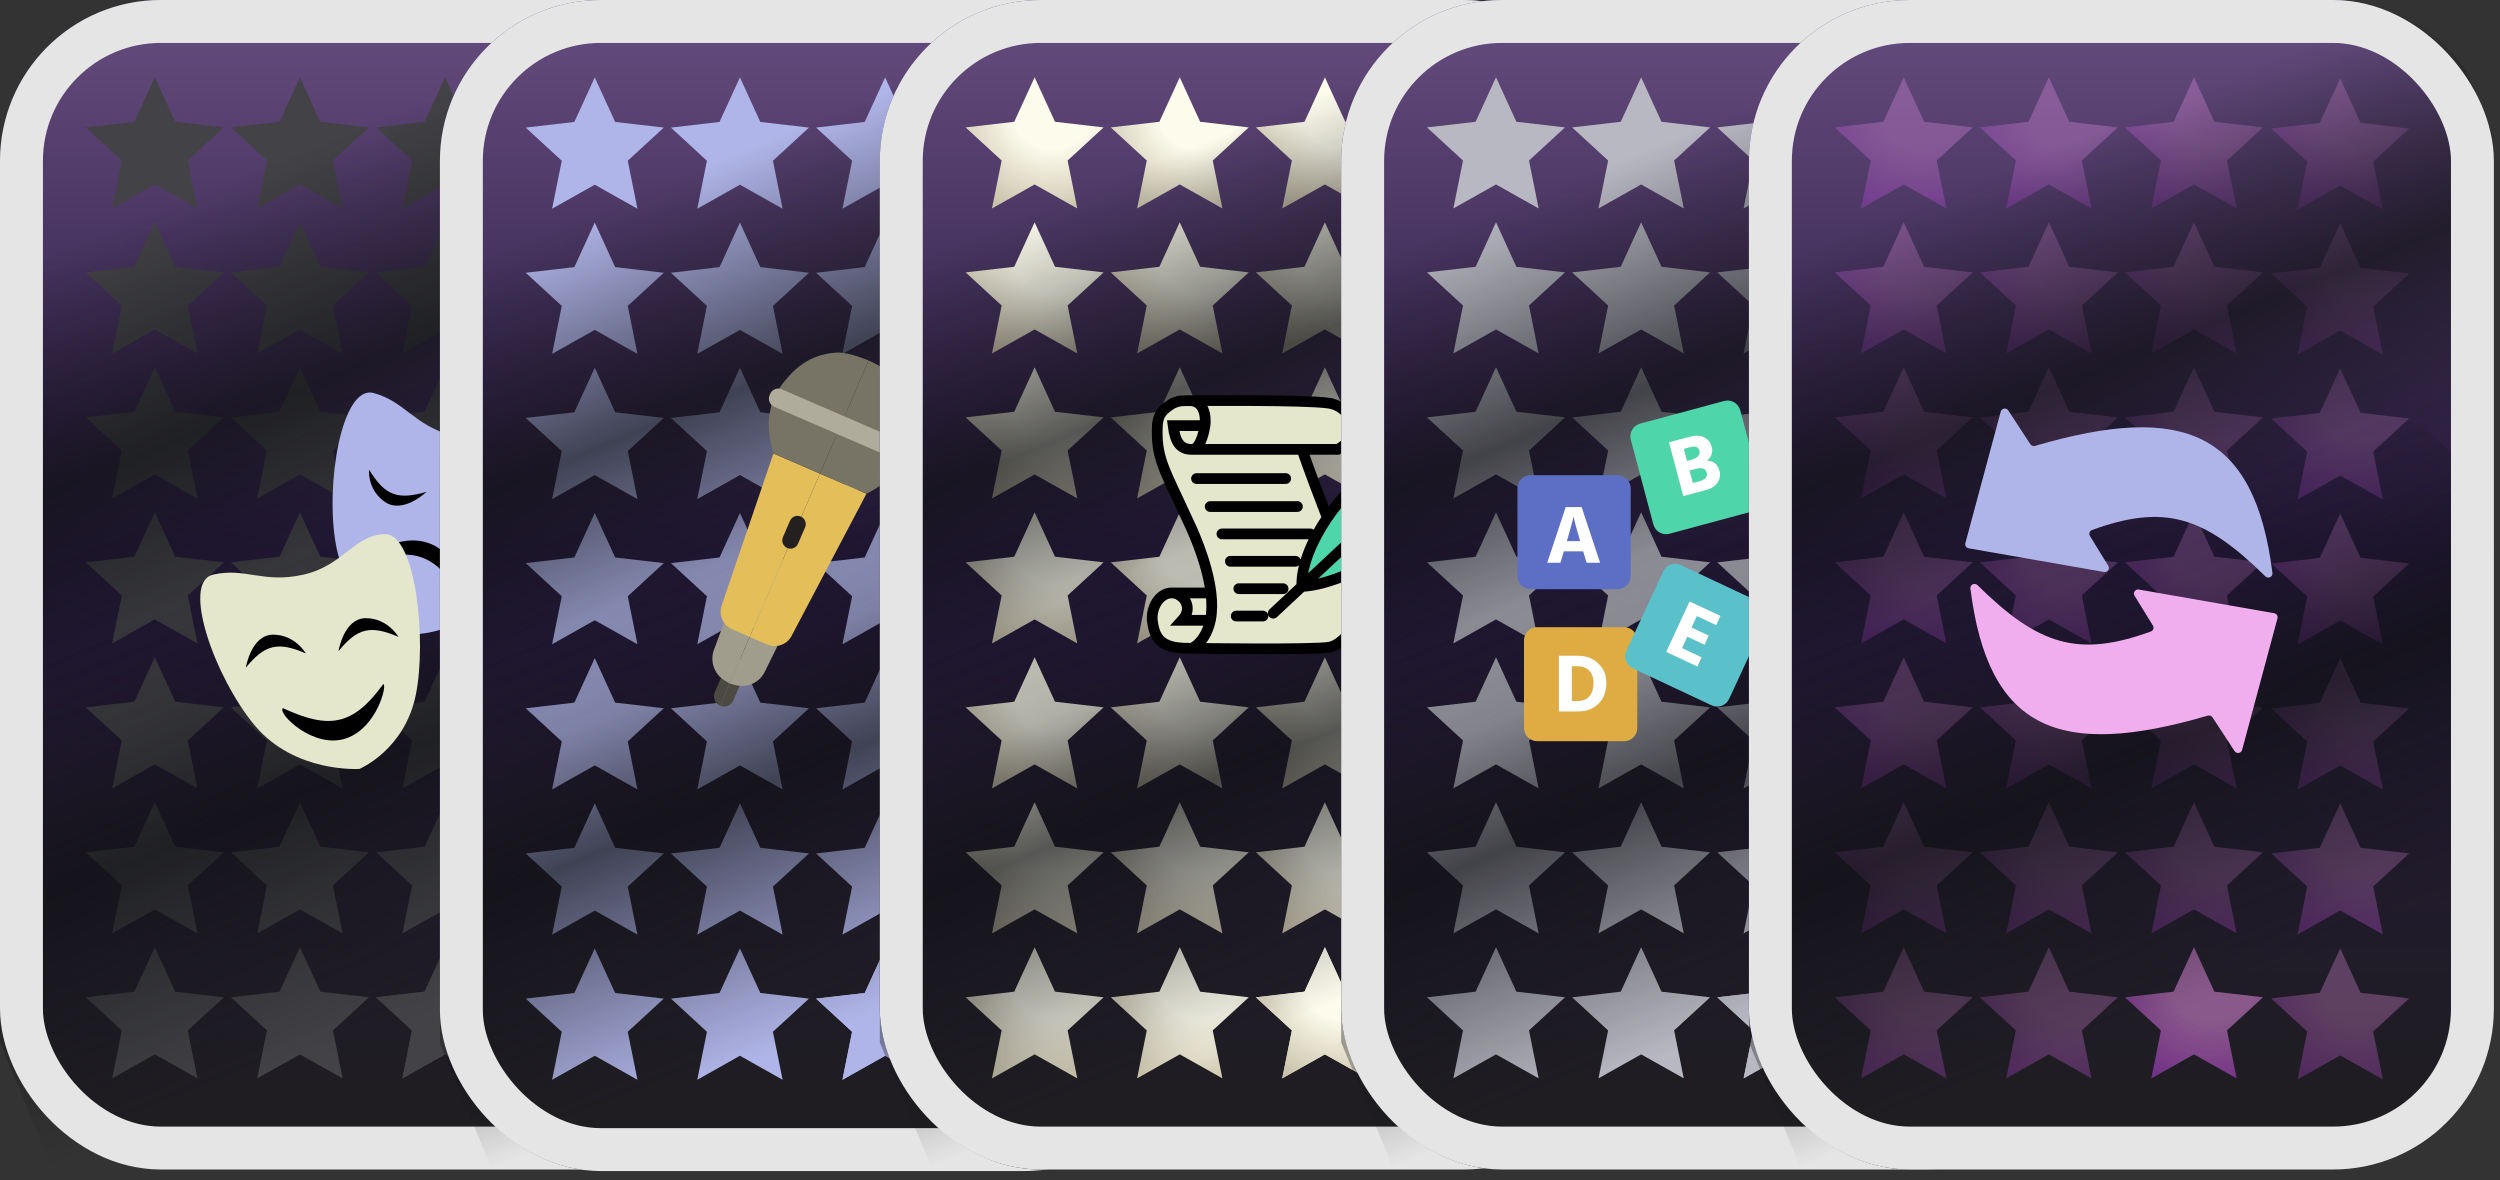 <svg width="233" height="110" viewBox="0 0 233 110" fill="none" xmlns="http://www.w3.org/2000/svg">
<rect x="0" y="0" width="233" height="110" fill="#333333" stroke="none"/>
<rect width="69.431" height="109" rx="15" fill="url(#paint0_linear_351_2193)"/>
<path d="M55.106 88.383L57.006 92.526L61.537 93.051L58.18 96.137L59.081 100.605L55.106 98.368L51.13 100.605L52.031 96.137L48.674 93.051L53.206 92.526L55.106 88.383Z" fill="#434347"/>
<path d="M41.479 88.281L43.379 92.424L47.91 92.949L44.553 96.035L45.454 100.503L41.479 98.267L37.504 100.503L38.404 96.035L35.047 92.949L39.578 92.424L41.479 88.281Z" fill="#434347"/>
<path d="M41.479 88.281L43.379 92.424L47.91 92.949L44.553 96.035L45.454 100.503L41.479 98.267L37.504 100.503L38.404 96.035L35.047 92.949L39.578 92.424L41.479 88.281Z" fill="#434347"/>
<path d="M27.953 88.281L29.853 92.424L34.385 92.949L31.027 96.035L31.928 100.503L27.953 98.267L23.978 100.503L24.878 96.035L21.521 92.949L26.053 92.424L27.953 88.281Z" fill="#434347"/>
<path d="M14.427 88.281L16.327 92.424L20.859 92.949L17.502 96.035L18.402 100.503L14.427 98.267L10.452 100.503L11.353 96.035L7.996 92.949L12.527 92.424L14.427 88.281Z" fill="#434347"/>
<path d="M55.106 74.87L57.006 79.014L61.537 79.539L58.18 82.624L59.081 87.092L55.106 84.856L51.13 87.092L52.031 82.624L48.674 79.539L53.206 79.014L55.106 74.87Z" fill="#434347"/>
<path d="M41.479 74.769L43.379 78.912L47.91 79.437L44.553 82.523L45.454 86.991L41.479 84.754L37.504 86.991L38.404 82.523L35.047 79.437L39.578 78.912L41.479 74.769Z" fill="#434347"/>
<path d="M27.953 74.769L29.853 78.912L34.385 79.437L31.027 82.523L31.928 86.991L27.953 84.754L23.978 86.991L24.878 82.523L21.521 79.437L26.053 78.912L27.953 74.769Z" fill="#434347"/>
<path d="M14.427 74.769L16.327 78.912L20.859 79.437L17.502 82.523L18.402 86.991L14.427 84.754L10.452 86.991L11.353 82.523L7.996 79.437L12.527 78.912L14.427 74.769Z" fill="#434347"/>
<path d="M55.106 61.358L57.006 65.501L61.537 66.026L58.18 69.112L59.081 73.58L55.106 71.344L51.13 73.58L52.031 69.112L48.674 66.026L53.206 65.501L55.106 61.358Z" fill="#434347"/>
<path d="M41.479 61.256L43.379 65.4L47.91 65.925L44.553 69.01L45.454 73.478L41.479 71.242L37.504 73.478L38.404 69.01L35.047 65.925L39.578 65.4L41.479 61.256Z" fill="#434347"/>
<path d="M27.953 61.256L29.853 65.4L34.385 65.925L31.027 69.01L31.928 73.478L27.953 71.242L23.978 73.478L24.878 69.01L21.521 65.925L26.053 65.4L27.953 61.256Z" fill="#434347"/>
<path d="M14.427 61.256L16.327 65.4L20.859 65.925L17.502 69.01L18.402 73.478L14.427 71.242L10.452 73.478L11.353 69.01L7.996 65.925L12.527 65.4L14.427 61.256Z" fill="#434347"/>
<path d="M55.106 47.846L57.006 51.989L61.537 52.514L58.18 55.6L59.081 60.068L55.106 57.831L51.13 60.068L52.031 55.6L48.674 52.514L53.206 51.989L55.106 47.846Z" fill="#434347"/>
<path d="M41.479 47.744L43.379 51.887L47.91 52.412L44.553 55.498L45.454 59.966L41.479 57.73L37.504 59.966L38.404 55.498L35.047 52.412L39.578 51.887L41.479 47.744Z" fill="#434347"/>
<path d="M27.953 47.744L29.853 51.887L34.385 52.412L31.027 55.498L31.928 59.966L27.953 57.73L23.978 59.966L24.878 55.498L21.521 52.412L26.053 51.887L27.953 47.744Z" fill="#434347"/>
<path d="M14.427 47.744L16.327 51.887L20.859 52.412L17.502 55.498L18.402 59.966L14.427 57.73L10.452 59.966L11.353 55.498L7.996 52.412L12.527 51.887L14.427 47.744Z" fill="#434347"/>
<path d="M55.106 34.333L57.006 38.477L61.537 39.002L58.18 42.087L59.081 46.555L55.106 44.319L51.13 46.555L52.031 42.087L48.674 39.002L53.206 38.477L55.106 34.333Z" fill="#434347"/>
<path d="M41.479 34.231L43.379 38.375L47.91 38.9L44.553 41.986L45.454 46.453L41.479 44.217L37.504 46.453L38.404 41.986L35.047 38.9L39.578 38.375L41.479 34.231Z" fill="#434347"/>
<path d="M27.953 34.231L29.853 38.375L34.385 38.9L31.027 41.986L31.928 46.453L27.953 44.217L23.978 46.453L24.878 41.986L21.521 38.9L26.053 38.375L27.953 34.231Z" fill="#434347"/>
<path d="M14.427 34.231L16.327 38.375L20.859 38.9L17.502 41.986L18.402 46.453L14.427 44.217L10.452 46.453L11.353 41.986L7.996 38.9L12.527 38.375L14.427 34.231Z" fill="#434347"/>
<path d="M55.106 20.821L57.006 24.964L61.537 25.489L58.18 28.575L59.081 33.043L55.106 30.806L51.13 33.043L52.031 28.575L48.674 25.489L53.206 24.964L55.106 20.821Z" fill="#434347"/>
<path d="M41.479 20.719L43.379 24.863L47.91 25.387L44.553 28.473L45.454 32.941L41.479 30.705L37.504 32.941L38.404 28.473L35.047 25.387L39.578 24.863L41.479 20.719Z" fill="#434347"/>
<path d="M27.953 20.719L29.853 24.863L34.385 25.387L31.027 28.473L31.928 32.941L27.953 30.705L23.978 32.941L24.878 28.473L21.521 25.387L26.053 24.863L27.953 20.719Z" fill="#434347"/>
<path d="M14.427 20.719L16.327 24.863L20.859 25.387L17.502 28.473L18.402 32.941L14.427 30.705L10.452 32.941L11.353 28.473L7.996 25.387L12.527 24.863L14.427 20.719Z" fill="#434347"/>
<path d="M55.106 7.308L57.006 11.452L61.537 11.977L58.18 15.063L59.081 19.53L55.106 17.294L51.13 19.53L52.031 15.063L48.674 11.977L53.206 11.452L55.106 7.308Z" fill="#434347"/>
<path d="M41.479 7.207L43.379 11.35L47.91 11.875L44.553 14.961L45.454 19.429L41.479 17.192L37.504 19.429L38.404 14.961L35.047 11.875L39.578 11.35L41.479 7.207Z" fill="#434347"/>
<path d="M27.953 7.207L29.853 11.35L34.385 11.875L31.027 14.961L31.928 19.429L27.953 17.192L23.978 19.429L24.878 14.961L21.521 11.875L26.053 11.35L27.953 7.207Z" fill="#434347"/>
<path d="M14.427 7.207L16.327 11.35L20.859 11.875L17.502 14.961L18.402 19.429L14.427 17.192L10.452 19.429L11.353 14.961L7.996 11.875L12.527 11.35L14.427 7.207Z" fill="#434347"/>
<path fill-rule="evenodd" clip-rule="evenodd" d="M69.431 44.693L4.792 71.394L0 59.817V25.121L59.056 0.726C62.26 1.764 64.992 3.85 66.847 6.58L69.168 12.188C69.341 13.099 69.431 14.039 69.431 15V44.693Z" fill="url(#paint1_linear_351_2193)"/>
<path fill-rule="evenodd" clip-rule="evenodd" d="M69.431 82.284L4.882 108.947L0 97.152V62.712L59.332 38.203C65.21 40.234 69.431 45.816 69.431 52.384V82.284Z" fill="url(#paint2_linear_351_2193)"/>
<rect x="2" y="2" width="65.431" height="105" rx="13" stroke="#E5E5E5" stroke-width="4"/>
<path d="M42.19 40.622C38.493 39.585 37.759 37.421 34.813 36.629C31.867 35.838 30.256 45.169 31.331 50.893C32.406 56.617 37.896 59.106 37.896 59.106C37.896 59.106 42.411 59.541 45.843 55.534C49.276 51.527 53.215 42.251 50.736 40.909C48.256 39.567 45.886 41.658 42.19 40.622Z" fill="#B0B5E9"/>
<path d="M42.751 46.012C44.24 48.455 45.434 48.845 48.102 48.078C48.102 48.078 45.905 50.176 44.225 49.015C42.546 47.854 42.751 46.012 42.751 46.012Z" fill="black"/>
<path d="M34.4 43.775C35.889 46.219 37.083 46.608 39.751 45.842C39.751 45.842 37.554 47.939 35.875 46.778C34.195 45.617 34.4 43.775 34.4 43.775Z" fill="black"/>
<path d="M34.108 52.478C38.74 50.773 40.736 51.829 43.107 55.796C43.834 55.753 42.768 51.295 39.58 50.505C36.618 49.771 33.743 52.289 34.108 52.478Z" fill="black"/>
<path d="M28.268 53.56C24.517 54.398 22.819 52.861 19.846 53.56C16.874 54.259 20.006 63.134 23.739 67.607C27.471 72.08 33.505 71.661 33.505 71.661C33.505 71.661 37.681 69.914 38.742 64.812C39.803 59.71 38.742 49.786 35.911 49.786C33.08 49.786 32.019 52.721 28.268 53.56Z" fill="#E4E7CC"/>
<path d="M37.136 59.36C34.493 58.212 33.287 58.566 31.545 60.688C31.545 60.688 32.04 57.613 34.092 57.613C36.145 57.613 37.136 59.36 37.136 59.36Z" fill="black"/>
<path d="M28.502 60.898C25.86 59.749 24.653 60.104 22.911 62.226C22.911 62.226 23.406 59.151 25.459 59.151C27.511 59.151 28.502 60.898 28.502 60.898Z" fill="black"/>
<path d="M35.714 63.764C32.852 67.714 30.598 67.948 26.372 66C25.794 66.436 29.227 69.904 32.316 68.796C35.186 67.766 36.123 63.717 35.714 63.764Z" fill="black"/>
<rect x="41" width="69.454" height="109.143" rx="15" fill="url(#paint3_linear_351_2193)"/>
<path d="M96.124 88.499L98.025 92.647L102.558 93.173L99.199 96.263L100.1 100.737L96.124 98.497L92.147 100.737L93.049 96.263L89.69 93.173L94.223 92.647L96.124 88.499Z" fill="#B0B5E9"/>
<path d="M82.492 88.397L84.393 92.546L88.926 93.071L85.567 96.161L86.469 100.635L82.492 98.395L78.516 100.635L79.417 96.161L76.058 93.071L80.591 92.546L82.492 88.397Z" fill="#B0B5E9"/>
<path d="M82.492 88.397L84.393 92.546L88.926 93.071L85.567 96.161L86.469 100.635L82.492 98.395L78.516 100.635L79.417 96.161L76.058 93.071L80.591 92.546L82.492 88.397Z" fill="#B0B5E9"/>
<path d="M68.962 88.397L70.862 92.546L75.396 93.071L72.037 96.161L72.938 100.635L68.962 98.395L64.985 100.635L65.886 96.161L62.528 93.071L67.061 92.546L68.962 88.397Z" fill="#B0B5E9"/>
<path d="M55.432 88.397L57.333 92.546L61.866 93.071L58.508 96.161L59.408 100.635L55.432 98.395L51.456 100.635L52.357 96.161L48.998 93.071L53.531 92.546L55.432 88.397Z" fill="#B0B5E9"/>
<path d="M96.124 74.968L98.025 79.117L102.558 79.643L99.199 82.733L100.1 87.207L96.124 84.967L92.147 87.207L93.049 82.733L89.69 79.643L94.223 79.117L96.124 74.968Z" fill="#B0B5E9"/>
<path d="M82.492 74.867L84.393 79.016L88.926 79.541L85.567 82.631L86.469 87.105L82.492 84.865L78.516 87.105L79.417 82.631L76.058 79.541L80.591 79.016L82.492 74.867Z" fill="#B0B5E9"/>
<path d="M68.962 74.867L70.862 79.016L75.396 79.541L72.037 82.631L72.938 87.105L68.962 84.865L64.985 87.105L65.886 82.631L62.528 79.541L67.061 79.016L68.962 74.867Z" fill="#B0B5E9"/>
<path d="M55.432 74.867L57.333 79.016L61.866 79.541L58.508 82.631L59.408 87.105L55.432 84.865L51.456 87.105L52.357 82.631L48.998 79.541L53.531 79.016L55.432 74.867Z" fill="#B0B5E9"/>
<path d="M96.124 61.438L98.025 65.587L102.558 66.113L99.199 69.203L100.1 73.676L96.124 71.437L92.147 73.676L93.049 69.203L89.69 66.113L94.223 65.587L96.124 61.438Z" fill="#B0B5E9"/>
<path d="M82.492 61.337L84.393 65.485L88.926 66.011L85.567 69.101L86.469 73.575L82.492 71.335L78.516 73.575L79.417 69.101L76.058 66.011L80.591 65.485L82.492 61.337Z" fill="#B0B5E9"/>
<path d="M68.962 61.337L70.862 65.485L75.396 66.011L72.037 69.101L72.938 73.575L68.962 71.335L64.985 73.575L65.886 69.101L62.528 66.011L67.061 65.485L68.962 61.337Z" fill="#B0B5E9"/>
<path d="M55.432 61.337L57.333 65.485L61.866 66.011L58.508 69.101L59.408 73.575L55.432 71.335L51.456 73.575L52.357 69.101L48.998 66.011L53.531 65.485L55.432 61.337Z" fill="#B0B5E9"/>
<path d="M96.124 47.908L98.025 52.057L102.558 52.583L99.199 55.672L100.1 60.146L96.124 57.907L92.147 60.146L93.049 55.672L89.69 52.583L94.223 52.057L96.124 47.908Z" fill="#B0B5E9"/>
<path d="M82.492 47.806L84.393 51.955L88.926 52.481L85.567 55.571L86.469 60.044L82.492 57.805L78.516 60.044L79.417 55.571L76.058 52.481L80.591 51.955L82.492 47.806Z" fill="#B0B5E9"/>
<path d="M68.962 47.806L70.862 51.955L75.396 52.481L72.037 55.571L72.938 60.044L68.962 57.805L64.985 60.044L65.886 55.571L62.528 52.481L67.061 51.955L68.962 47.806Z" fill="#B0B5E9"/>
<path d="M55.432 47.806L57.333 51.955L61.866 52.481L58.508 55.571L59.408 60.044L55.432 57.805L51.456 60.044L52.357 55.571L48.998 52.481L53.531 51.955L55.432 47.806Z" fill="#B0B5E9"/>
<path d="M96.124 34.378L98.025 38.527L102.558 39.053L99.199 42.142L100.1 46.616L96.124 44.377L92.147 46.616L93.049 42.142L89.69 39.053L94.223 38.527L96.124 34.378Z" fill="#B0B5E9"/>
<path d="M82.492 34.276L84.393 38.425L88.926 38.951L85.567 42.041L86.469 46.514L82.492 44.275L78.516 46.514L79.417 42.041L76.058 38.951L80.591 38.425L82.492 34.276Z" fill="#B0B5E9"/>
<path d="M68.962 34.276L70.862 38.425L75.396 38.951L72.037 42.041L72.938 46.514L68.962 44.275L64.985 46.514L65.886 42.041L62.528 38.951L67.061 38.425L68.962 34.276Z" fill="#B0B5E9"/>
<path d="M55.432 34.276L57.333 38.425L61.866 38.951L58.508 42.041L59.408 46.514L55.432 44.275L51.456 46.514L52.357 42.041L48.998 38.951L53.531 38.425L55.432 34.276Z" fill="#B0B5E9"/>
<path d="M96.124 20.848L98.025 24.997L102.558 25.523L99.199 28.612L100.1 33.086L96.124 30.847L92.147 33.086L93.049 28.612L89.69 25.523L94.223 24.997L96.124 20.848Z" fill="#B0B5E9"/>
<path d="M82.492 20.746L84.393 24.895L88.926 25.421L85.567 28.511L86.469 32.984L82.492 30.745L78.516 32.984L79.417 28.511L76.058 25.421L80.591 24.895L82.492 20.746Z" fill="#B0B5E9"/>
<path d="M68.962 20.746L70.862 24.895L75.396 25.421L72.037 28.511L72.938 32.984L68.962 30.745L64.985 32.984L65.886 28.511L62.528 25.421L67.061 24.895L68.962 20.746Z" fill="#B0B5E9"/>
<path d="M55.432 20.746L57.333 24.895L61.866 25.421L58.508 28.511L59.408 32.984L55.432 30.745L51.456 32.984L52.357 28.511L48.998 25.421L53.531 24.895L55.432 20.746Z" fill="#B0B5E9"/>
<path d="M96.124 7.318L98.025 11.467L102.558 11.992L99.199 15.082L100.1 19.556L96.124 17.317L92.147 19.556L93.049 15.082L89.69 11.992L94.223 11.467L96.124 7.318Z" fill="#B0B5E9"/>
<path d="M82.492 7.216L84.393 11.365L88.926 11.891L85.567 14.98L86.469 19.454L82.492 17.215L78.516 19.454L79.417 14.98L76.058 11.891L80.591 11.365L82.492 7.216Z" fill="#B0B5E9"/>
<path d="M68.962 7.216L70.862 11.365L75.396 11.891L72.037 14.98L72.938 19.454L68.962 17.215L64.985 19.454L65.886 14.98L62.528 11.891L67.061 11.365L68.962 7.216Z" fill="#B0B5E9"/>
<path d="M55.432 7.216L57.333 11.365L61.866 11.891L58.508 14.98L59.408 19.454L55.432 17.215L51.456 19.454L52.357 14.98L48.998 11.891L53.531 11.365L55.432 7.216Z" fill="#B0B5E9"/>
<path fill-rule="evenodd" clip-rule="evenodd" d="M110.455 44.752L45.793 71.488L41 59.895V25.154L100.079 0.726C103.276 1.762 106.004 3.842 107.859 6.564L110.197 12.218C110.366 13.12 110.455 14.049 110.455 15V44.752Z" fill="url(#paint4_linear_351_2193)"/>
<path fill-rule="evenodd" clip-rule="evenodd" d="M110.455 82.391L45.884 109.09L41 97.279V62.794L100.355 38.252C106.233 40.283 110.455 45.865 110.455 52.433V82.391Z" fill="url(#paint5_linear_351_2193)"/>
<rect x="43" y="2" width="65.454" height="105.143" rx="13" stroke="#E5E5E5" stroke-width="4"/>
<path d="M67.109 65.767C66.63 65.56 66.409 65.002 66.616 64.522L67.225 63.11L68.091 63.485L67.109 65.767Z" fill="#4C4A40"/>
<path d="M67.52 63.409C66.557 62.818 66.147 61.625 66.541 60.564L67.471 58.059L69.963 59.138L67.998 63.702L67.52 63.409Z" fill="#A19D8D"/>
<path d="M68.23 58.645C67.381 58.278 66.957 57.318 67.256 56.441L72.085 42.264L76.42 44.141L69.869 59.355L68.23 58.645Z" fill="#E4BE59"/>
<path d="M71.668 39.053C71.825 37.703 72.062 36.645 73.632 34.94C75.201 33.234 76.954 32.897 78.062 32.861C79.17 32.826 80.958 33.6 80.958 33.6L76.42 44.141L72.085 42.264C72.085 42.264 71.51 40.404 71.668 39.053Z" fill="#787465"/>
<path d="M67.109 65.767C67.588 65.974 68.143 65.753 68.35 65.273L68.958 63.86L68.091 63.485L67.109 65.767Z" fill="#4C4A40"/>
<path d="M68.538 63.85C69.628 64.147 70.775 63.629 71.275 62.614L72.455 60.217L69.963 59.138L67.998 63.702L68.538 63.85Z" fill="#A19D8D"/>
<path d="M71.509 60.065C72.357 60.433 73.345 60.084 73.776 59.265L80.754 46.018L76.42 44.141L69.869 59.355L71.509 60.065Z" fill="#E4BE59"/>
<path d="M83.371 44.121C84.243 43.081 84.848 42.182 85.01 39.867C85.171 37.551 84.214 36.041 83.48 35.208C82.746 34.374 80.958 33.6 80.958 33.6L76.42 44.141L80.754 46.018C80.754 46.018 82.498 45.162 83.371 44.121Z" fill="#787465"/>
<path d="M73.371 51.073C72.982 50.904 72.803 50.452 72.971 50.061L73.626 48.54C73.794 48.15 74.245 47.97 74.634 48.139C75.023 48.307 75.203 48.76 75.034 49.15L74.379 50.671C74.212 51.062 73.76 51.241 73.371 51.073Z" fill="#252020"/>
<path d="M72.159 37.912C71.74 37.731 71.547 37.243 71.728 36.823L71.775 36.715C71.956 36.294 72.442 36.101 72.861 36.282L84.564 41.35C84.983 41.531 85.176 42.019 84.995 42.439L84.948 42.548C84.767 42.968 84.281 43.161 83.862 42.98L72.159 37.912Z" fill="#B0AC9B"/>
<rect x="82" width="69.431" height="109" rx="15" fill="url(#paint6_linear_351_2193)"/>
<path d="M137.106 88.383L139.006 92.526L143.538 93.051L140.18 96.137L141.081 100.605L137.106 98.368L133.131 100.605L134.032 96.137L130.674 93.051L135.206 92.526L137.106 88.383Z" fill="url(#paint7_diamond_351_2193)"/>
<path d="M123.478 88.281L125.378 92.424L129.91 92.949L126.553 96.035L127.453 100.503L123.478 98.267L119.503 100.503L120.404 96.035L117.046 92.949L121.578 92.424L123.478 88.281Z" fill="url(#paint8_diamond_351_2193)"/>
<path d="M123.478 88.281L125.378 92.424L129.91 92.949L126.553 96.035L127.453 100.503L123.478 98.267L119.503 100.503L120.404 96.035L117.046 92.949L121.578 92.424L123.478 88.281Z" fill="url(#paint9_diamond_351_2193)"/>
<path d="M109.953 88.281L111.853 92.424L116.385 92.949L113.027 96.035L113.928 100.503L109.953 98.267L105.978 100.503L106.878 96.035L103.521 92.949L108.053 92.424L109.953 88.281Z" fill="url(#paint10_diamond_351_2193)"/>
<path d="M96.427 88.281L98.327 92.424L102.859 92.949L99.502 96.035L100.402 100.503L96.427 98.267L92.452 100.503L93.353 96.035L89.996 92.949L94.527 92.424L96.427 88.281Z" fill="url(#paint11_diamond_351_2193)"/>
<path d="M137.106 74.87L139.006 79.014L143.538 79.539L140.18 82.624L141.081 87.092L137.106 84.856L133.131 87.092L134.032 82.624L130.674 79.539L135.206 79.014L137.106 74.87Z" fill="url(#paint12_diamond_351_2193)"/>
<path d="M123.478 74.769L125.378 78.912L129.91 79.437L126.553 82.523L127.453 86.991L123.478 84.754L119.503 86.991L120.404 82.523L117.046 79.437L121.578 78.912L123.478 74.769Z" fill="url(#paint13_diamond_351_2193)"/>
<path d="M109.953 74.769L111.853 78.912L116.385 79.437L113.027 82.523L113.928 86.991L109.953 84.754L105.978 86.991L106.878 82.523L103.521 79.437L108.053 78.912L109.953 74.769Z" fill="url(#paint14_diamond_351_2193)"/>
<path d="M96.427 74.769L98.327 78.912L102.859 79.437L99.502 82.523L100.402 86.991L96.427 84.754L92.452 86.991L93.353 82.523L89.996 79.437L94.527 78.912L96.427 74.769Z" fill="url(#paint15_diamond_351_2193)"/>
<path d="M137.106 61.358L139.006 65.501L143.538 66.026L140.18 69.112L141.081 73.58L137.106 71.344L133.131 73.58L134.032 69.112L130.674 66.026L135.206 65.501L137.106 61.358Z" fill="url(#paint16_diamond_351_2193)"/>
<path d="M123.478 61.256L125.378 65.4L129.91 65.925L126.553 69.01L127.453 73.478L123.478 71.242L119.503 73.478L120.404 69.01L117.046 65.925L121.578 65.4L123.478 61.256Z" fill="url(#paint17_diamond_351_2193)"/>
<path d="M109.953 61.256L111.853 65.4L116.385 65.925L113.027 69.01L113.928 73.478L109.953 71.242L105.978 73.478L106.878 69.01L103.521 65.925L108.053 65.4L109.953 61.256Z" fill="url(#paint18_diamond_351_2193)"/>
<path d="M96.427 61.256L98.327 65.4L102.859 65.925L99.502 69.01L100.402 73.478L96.427 71.242L92.452 73.478L93.353 69.01L89.996 65.925L94.527 65.4L96.427 61.256Z" fill="url(#paint19_diamond_351_2193)"/>
<path d="M137.106 47.845L139.006 51.989L143.538 52.514L140.18 55.6L141.081 60.068L137.106 57.831L133.131 60.068L134.032 55.6L130.674 52.514L135.206 51.989L137.106 47.845Z" fill="url(#paint20_diamond_351_2193)"/>
<path d="M123.478 47.744L125.378 51.887L129.91 52.412L126.553 55.498L127.453 59.966L123.478 57.729L119.503 59.966L120.404 55.498L117.046 52.412L121.578 51.887L123.478 47.744Z" fill="url(#paint21_diamond_351_2193)"/>
<path d="M109.953 47.744L111.853 51.887L116.385 52.412L113.027 55.498L113.928 59.966L109.953 57.729L105.978 59.966L106.878 55.498L103.521 52.412L108.053 51.887L109.953 47.744Z" fill="url(#paint22_diamond_351_2193)"/>
<path d="M96.427 47.744L98.327 51.887L102.859 52.412L99.502 55.498L100.402 59.966L96.427 57.729L92.452 59.966L93.353 55.498L89.996 52.412L94.527 51.887L96.427 47.744Z" fill="url(#paint23_diamond_351_2193)"/>
<path d="M137.106 34.333L139.006 38.477L143.538 39.002L140.18 42.087L141.081 46.555L137.106 44.319L133.131 46.555L134.032 42.087L130.674 39.002L135.206 38.477L137.106 34.333Z" fill="url(#paint24_diamond_351_2193)"/>
<path d="M123.478 34.231L125.378 38.375L129.91 38.9L126.553 41.986L127.453 46.453L123.478 44.217L119.503 46.453L120.404 41.986L117.046 38.9L121.578 38.375L123.478 34.231Z" fill="url(#paint25_diamond_351_2193)"/>
<path d="M109.953 34.231L111.853 38.375L116.385 38.9L113.027 41.986L113.928 46.453L109.953 44.217L105.978 46.453L106.878 41.986L103.521 38.9L108.053 38.375L109.953 34.231Z" fill="url(#paint26_diamond_351_2193)"/>
<path d="M96.427 34.231L98.327 38.375L102.859 38.9L99.502 41.986L100.402 46.453L96.427 44.217L92.452 46.453L93.353 41.986L89.996 38.9L94.527 38.375L96.427 34.231Z" fill="url(#paint27_diamond_351_2193)"/>
<path d="M137.106 20.821L139.006 24.964L143.538 25.489L140.18 28.575L141.081 33.043L137.106 30.806L133.131 33.043L134.032 28.575L130.674 25.489L135.206 24.964L137.106 20.821Z" fill="url(#paint28_diamond_351_2193)"/>
<path d="M123.478 20.719L125.378 24.863L129.91 25.387L126.553 28.473L127.453 32.941L123.478 30.705L119.503 32.941L120.404 28.473L117.046 25.387L121.578 24.863L123.478 20.719Z" fill="url(#paint29_diamond_351_2193)"/>
<path d="M109.953 20.719L111.853 24.863L116.385 25.387L113.027 28.473L113.928 32.941L109.953 30.705L105.978 32.941L106.878 28.473L103.521 25.387L108.053 24.863L109.953 20.719Z" fill="url(#paint30_diamond_351_2193)"/>
<path d="M96.427 20.719L98.327 24.863L102.859 25.387L99.502 28.473L100.402 32.941L96.427 30.705L92.452 32.941L93.353 28.473L89.996 25.387L94.527 24.863L96.427 20.719Z" fill="url(#paint31_diamond_351_2193)"/>
<path d="M137.106 7.308L139.006 11.452L143.538 11.977L140.18 15.062L141.081 19.53L137.106 17.294L133.131 19.53L134.032 15.062L130.674 11.977L135.206 11.452L137.106 7.308Z" fill="url(#paint32_diamond_351_2193)"/>
<path d="M123.478 7.207L125.378 11.35L129.91 11.875L126.553 14.961L127.453 19.429L123.478 17.192L119.503 19.429L120.404 14.961L117.046 11.875L121.578 11.35L123.478 7.207Z" fill="url(#paint33_diamond_351_2193)"/>
<path d="M109.953 7.207L111.853 11.35L116.385 11.875L113.028 14.961L113.928 19.429L109.953 17.192L105.978 19.429L106.879 14.961L103.521 11.875L108.053 11.35L109.953 7.207Z" fill="url(#paint34_diamond_351_2193)"/>
<path d="M96.427 7.207L98.327 11.35L102.859 11.875L99.502 14.961L100.402 19.429L96.427 17.192L92.452 19.429L93.353 14.961L89.996 11.875L94.527 11.35L96.427 7.207Z" fill="url(#paint35_diamond_351_2193)"/>
<path fill-rule="evenodd" clip-rule="evenodd" d="M151.432 44.693L86.792 71.394L82 59.817V25.121L141.056 0.726C144.261 1.764 146.993 3.851 148.848 6.581L151.168 12.188C151.341 13.098 151.432 14.039 151.432 15V44.693Z" fill="url(#paint36_linear_351_2193)"/>
<path fill-rule="evenodd" clip-rule="evenodd" d="M151.432 82.284L86.882 108.947L82 97.152V62.712L141.332 38.203C147.21 40.234 151.432 45.816 151.432 52.384V82.284Z" fill="url(#paint37_linear_351_2193)"/>
<rect x="84" y="2" width="65.431" height="105" rx="13" stroke="#E5E5E5" stroke-width="4"/>
<path d="M121.337 54.657C121.25 52.838 122.227 50.429 123.706 48.251C126.379 44.316 130.693 41.134 133.349 43.543C136.491 46.393 130.906 51.217 125.759 53.455C124.148 54.155 122.581 54.602 121.337 54.657Z" fill="#4FD5AA"/>
<path d="M111.152 41.88C109.971 41.934 109.514 41.143 109.332 39.668H112.305C112.305 39.668 112.621 37.511 111.031 37.344C110.174 37.343 109.987 37.315 109.332 37.57C108.356 38.174 107.99 38.577 107.876 39.498C107.694 42.674 108.482 43.638 110.6 48.287L110.608 48.305C110.952 49.019 112.505 52.242 112.863 55.262C112.969 56.153 112.971 57.027 112.807 57.814C112.59 58.85 112.018 59.962 111.084 60.422C111.084 60.422 122.678 60.592 123.952 60.309C125.226 60.025 127.532 57.814 125.894 53.788C125.894 53.788 125.846 53.67 125.759 53.455C124.148 54.155 122.581 54.602 121.337 54.657C121.25 52.838 122.227 50.429 123.706 48.251C122.88 46.116 121.986 43.745 121.344 41.88H111.152Z" fill="#E4E7CC"/>
<path d="M109.453 60.324C110.164 60.419 110.417 60.422 111.084 60.422C112.018 59.962 112.59 58.85 112.807 57.814H110.181C111.273 56.623 110.302 55.327 109.271 55.262C108.24 55.197 107.293 56.376 107.39 57.814C107.587 59.428 108.152 60.026 109.453 60.324Z" fill="#E4E7CC"/>
<path d="M109.271 55.262C110.302 55.327 111.273 56.623 110.181 57.814H112.807C112.971 57.027 112.969 56.153 112.863 55.262H109.271Z" fill="#E4E7CC"/>
<path d="M112.305 39.668C112.305 39.668 112.004 41.802 111.152 41.88H121.344H124.68C127.039 40.671 126.05 37.899 123.831 37.57C121.612 37.242 111.031 37.344 111.031 37.344C112.621 37.511 112.305 39.668 112.305 39.668Z" fill="#E4E7CC"/>
<path d="M109.332 39.668C109.514 41.143 109.971 41.934 111.152 41.88C112.004 41.802 112.305 39.668 112.305 39.668H109.332Z" fill="#E4E7CC"/>
<path d="M111.152 41.88C109.971 41.934 109.514 41.143 109.332 39.668H112.305M111.152 41.88C112.004 41.802 112.305 39.668 112.305 39.668M111.152 41.88H121.344M112.305 39.668C112.305 39.668 112.621 37.511 111.031 37.344M111.031 37.344C110.174 37.343 109.987 37.315 109.332 37.57C108.356 38.174 107.99 38.577 107.876 39.498C107.694 42.674 108.482 43.638 110.6 48.287L110.608 48.305C110.952 49.019 112.505 52.242 112.863 55.262M111.031 37.344C111.031 37.344 121.612 37.242 123.831 37.57C126.05 37.899 127.039 40.671 124.68 41.88H121.344M111.084 60.422C110.417 60.422 110.164 60.419 109.453 60.324C108.152 60.026 107.587 59.428 107.39 57.814C107.293 56.376 108.24 55.197 109.271 55.262M111.084 60.422C111.084 60.422 122.678 60.592 123.952 60.309C125.226 60.025 127.532 57.814 125.894 53.788C125.894 53.788 125.846 53.67 125.759 53.455M111.084 60.422C112.018 59.962 112.59 58.85 112.807 57.814M109.271 55.262C110.302 55.327 111.273 56.623 110.181 57.814H112.807M109.271 55.262H112.863M121.344 41.88C121.986 43.745 122.88 46.116 123.706 48.251M112.807 57.814C112.971 57.027 112.969 56.153 112.863 55.262M111.516 44.602H119.827M112.79 47.21H120.919M113.882 49.762H122.132M114.67 52.313H120.737M115.459 54.865H119.584M115.216 57.417H117.704M118.667 57.151L121.337 54.657M121.337 54.657L131.286 45.357M121.337 54.657C122.581 54.602 124.148 54.155 125.759 53.455M121.337 54.657C121.25 52.838 122.227 50.429 123.706 48.251M125.759 53.455C130.906 51.217 136.491 46.393 133.349 43.543C130.693 41.134 126.379 44.316 123.706 48.251" stroke="black" stroke-linecap="round"/>
<rect x="125" width="69.431" height="109" rx="15" fill="url(#paint38_linear_351_2193)"/>
<path d="M180.106 88.383L182.006 92.526L186.537 93.051L183.18 96.137L184.081 100.605L180.106 98.368L176.131 100.605L177.031 96.137L173.674 93.051L178.205 92.526L180.106 88.383Z" fill="#B8B8C3"/>
<path d="M166.479 88.281L168.379 92.424L172.91 92.949L169.553 96.035L170.454 100.503L166.479 98.267L162.504 100.503L163.404 96.035L160.047 92.949L164.579 92.424L166.479 88.281Z" fill="#B8B8C3"/>
<path d="M166.479 88.281L168.379 92.424L172.91 92.949L169.553 96.035L170.454 100.503L166.479 98.267L162.504 100.503L163.404 96.035L160.047 92.949L164.579 92.424L166.479 88.281Z" fill="#B8B8C3"/>
<path d="M152.953 88.281L154.853 92.424L159.385 92.949L156.027 96.035L156.928 100.503L152.953 98.267L148.978 100.503L149.878 96.035L146.521 92.949L151.053 92.424L152.953 88.281Z" fill="#B8B8C3"/>
<path d="M139.427 88.281L141.327 92.424L145.859 92.949L142.502 96.035L143.402 100.503L139.427 98.267L135.452 100.503L136.353 96.035L132.996 92.949L137.527 92.424L139.427 88.281Z" fill="#B8B8C3"/>
<path d="M180.106 74.87L182.006 79.014L186.537 79.539L183.18 82.624L184.081 87.092L180.106 84.856L176.131 87.092L177.031 82.624L173.674 79.539L178.205 79.014L180.106 74.87Z" fill="#B8B8C3"/>
<path d="M166.479 74.769L168.379 78.912L172.91 79.437L169.553 82.523L170.454 86.991L166.479 84.754L162.504 86.991L163.404 82.523L160.047 79.437L164.579 78.912L166.479 74.769Z" fill="#B8B8C3"/>
<path d="M152.953 74.769L154.853 78.912L159.385 79.437L156.027 82.523L156.928 86.991L152.953 84.754L148.978 86.991L149.878 82.523L146.521 79.437L151.053 78.912L152.953 74.769Z" fill="#B8B8C3"/>
<path d="M139.427 74.769L141.327 78.912L145.859 79.437L142.502 82.523L143.402 86.991L139.427 84.754L135.452 86.991L136.353 82.523L132.996 79.437L137.527 78.912L139.427 74.769Z" fill="#B8B8C3"/>
<path d="M180.106 61.358L182.006 65.501L186.537 66.026L183.18 69.112L184.081 73.58L180.106 71.344L176.131 73.58L177.031 69.112L173.674 66.026L178.205 65.501L180.106 61.358Z" fill="#B8B8C3"/>
<path d="M166.479 61.256L168.379 65.4L172.91 65.925L169.553 69.01L170.454 73.478L166.479 71.242L162.504 73.478L163.404 69.01L160.047 65.925L164.579 65.4L166.479 61.256Z" fill="#B8B8C3"/>
<path d="M152.953 61.256L154.853 65.4L159.385 65.925L156.027 69.01L156.928 73.478L152.953 71.242L148.978 73.478L149.878 69.01L146.521 65.925L151.053 65.4L152.953 61.256Z" fill="#B8B8C3"/>
<path d="M139.427 61.256L141.327 65.4L145.859 65.925L142.502 69.01L143.402 73.478L139.427 71.242L135.452 73.478L136.353 69.01L132.996 65.925L137.527 65.4L139.427 61.256Z" fill="#B8B8C3"/>
<path d="M180.106 47.846L182.006 51.989L186.537 52.514L183.18 55.6L184.081 60.068L180.106 57.831L176.131 60.068L177.031 55.6L173.674 52.514L178.205 51.989L180.106 47.846Z" fill="#B8B8C3"/>
<path d="M166.479 47.744L168.379 51.887L172.91 52.412L169.553 55.498L170.454 59.966L166.479 57.73L162.504 59.966L163.404 55.498L160.047 52.412L164.579 51.887L166.479 47.744Z" fill="#B8B8C3"/>
<path d="M152.953 47.744L154.853 51.887L159.385 52.412L156.027 55.498L156.928 59.966L152.953 57.73L148.978 59.966L149.878 55.498L146.521 52.412L151.053 51.887L152.953 47.744Z" fill="#B8B8C3"/>
<path d="M139.427 47.744L141.327 51.887L145.859 52.412L142.502 55.498L143.402 59.966L139.427 57.73L135.452 59.966L136.353 55.498L132.996 52.412L137.527 51.887L139.427 47.744Z" fill="#B8B8C3"/>
<path d="M180.106 34.333L182.006 38.477L186.537 39.002L183.18 42.087L184.081 46.555L180.106 44.319L176.131 46.555L177.031 42.087L173.674 39.002L178.205 38.477L180.106 34.333Z" fill="#B8B8C3"/>
<path d="M166.479 34.231L168.379 38.375L172.91 38.9L169.553 41.986L170.454 46.453L166.479 44.217L162.504 46.453L163.404 41.986L160.047 38.9L164.579 38.375L166.479 34.231Z" fill="#B8B8C3"/>
<path d="M152.953 34.231L154.853 38.375L159.385 38.9L156.027 41.986L156.928 46.453L152.953 44.217L148.978 46.453L149.878 41.986L146.521 38.9L151.053 38.375L152.953 34.231Z" fill="#B8B8C3"/>
<path d="M139.427 34.231L141.327 38.375L145.859 38.9L142.502 41.986L143.402 46.453L139.427 44.217L135.452 46.453L136.353 41.986L132.996 38.9L137.527 38.375L139.427 34.231Z" fill="#B8B8C3"/>
<path d="M180.106 20.821L182.006 24.964L186.537 25.489L183.18 28.575L184.081 33.043L180.106 30.806L176.131 33.043L177.031 28.575L173.674 25.489L178.205 24.964L180.106 20.821Z" fill="#B8B8C3"/>
<path d="M166.479 20.719L168.379 24.863L172.91 25.387L169.553 28.473L170.454 32.941L166.479 30.705L162.504 32.941L163.404 28.473L160.047 25.387L164.579 24.863L166.479 20.719Z" fill="#B8B8C3"/>
<path d="M152.953 20.719L154.853 24.863L159.385 25.387L156.027 28.473L156.928 32.941L152.953 30.705L148.978 32.941L149.878 28.473L146.521 25.387L151.053 24.863L152.953 20.719Z" fill="#B8B8C3"/>
<path d="M139.427 20.719L141.327 24.863L145.859 25.387L142.502 28.473L143.402 32.941L139.427 30.705L135.452 32.941L136.353 28.473L132.996 25.387L137.527 24.863L139.427 20.719Z" fill="#B8B8C3"/>
<path d="M180.106 7.308L182.006 11.452L186.537 11.977L183.18 15.063L184.081 19.53L180.106 17.294L176.131 19.53L177.031 15.063L173.674 11.977L178.205 11.452L180.106 7.308Z" fill="#B8B8C3"/>
<path d="M166.479 7.207L168.379 11.35L172.91 11.875L169.553 14.961L170.454 19.429L166.479 17.192L162.504 19.429L163.404 14.961L160.047 11.875L164.579 11.35L166.479 7.207Z" fill="#B8B8C3"/>
<path d="M152.953 7.207L154.853 11.35L159.385 11.875L156.027 14.961L156.928 19.429L152.953 17.192L148.978 19.429L149.878 14.961L146.521 11.875L151.053 11.35L152.953 7.207Z" fill="#B8B8C3"/>
<path d="M139.427 7.207L141.327 11.35L145.859 11.875L142.502 14.961L143.402 19.429L139.427 17.192L135.452 19.429L136.353 14.961L132.996 11.875L137.527 11.35L139.427 7.207Z" fill="#B8B8C3"/>
<path fill-rule="evenodd" clip-rule="evenodd" d="M194.432 44.693L129.792 71.394L125 59.817V25.121L184.056 0.726C187.26 1.764 189.992 3.85 191.847 6.58L194.168 12.188C194.341 13.099 194.432 14.039 194.432 15V44.693Z" fill="url(#paint39_linear_351_2193)"/>
<path fill-rule="evenodd" clip-rule="evenodd" d="M194.432 82.284L129.882 108.947L125 97.152V62.712L184.332 38.203C190.21 40.234 194.432 45.816 194.432 52.384V82.284Z" fill="url(#paint40_linear_351_2193)"/>
<rect x="127" y="2" width="65.431" height="105" rx="13" stroke="#E5E5E5" stroke-width="4"/>
<path d="M142.037 59.685C142.037 59.005 142.585 58.453 143.261 58.453H151.371C152.047 58.453 152.595 59.005 152.595 59.685V67.845C152.595 68.526 152.047 69.077 151.371 69.077H143.261C142.585 69.077 142.037 68.526 142.037 67.845V59.685Z" fill="#DEAC43"/>
<path d="M147.048 66.306H145.289V61.117H147.064C147.839 61.117 148.474 61.358 148.969 61.841C149.464 62.318 149.711 62.913 149.711 63.627C149.711 64.458 149.466 65.112 148.976 65.59C148.492 66.067 147.849 66.306 147.048 66.306ZM147.025 62.095H146.497V65.336H147.033C147.507 65.336 147.872 65.187 148.127 64.889C148.387 64.591 148.517 64.171 148.517 63.627C148.517 63.165 148.387 62.795 148.127 62.518C147.867 62.236 147.5 62.095 147.025 62.095Z" fill="white"/>
<path d="M155.01 53.257C155.296 52.641 156.024 52.374 156.637 52.661L163.987 56.11C164.6 56.398 164.865 57.13 164.579 57.747L161.152 65.142C160.866 65.759 160.138 66.026 159.525 65.738L152.175 62.29C151.562 62.002 151.297 61.269 151.582 60.653L155.01 53.257Z" fill="#5AC0C9"/>
<path d="M158.195 62.121L155.289 60.758L157.469 56.056L160.347 57.406L159.949 58.264L158.146 57.418L157.651 58.486L159.26 59.24L158.865 60.091L157.257 59.337L156.762 60.404L158.593 61.263L158.195 62.121Z" fill="white"/>
<path d="M163.919 61.533C163.919 60.852 164.467 60.301 165.143 60.301H173.253C173.929 60.301 174.477 60.852 174.477 61.533V69.693C174.477 70.373 173.929 70.925 173.253 70.925H165.143C164.467 70.925 163.919 70.373 163.919 69.693V61.533Z" fill="#5C6FC4"/>
<path d="M170.675 66.66H168.969V68.615H167.783V63.426H170.927V64.373H168.969V65.713H170.675V66.66Z" fill="white"/>
<path d="M141.425 45.52C141.425 44.84 141.973 44.289 142.649 44.289H150.759C151.435 44.289 151.983 44.84 151.983 45.52V53.681C151.983 54.361 151.435 54.912 150.759 54.912H142.649C141.973 54.912 141.425 54.361 141.425 53.681V45.52Z" fill="#5C6FC4"/>
<path d="M146.084 50.247L146.031 50.432H147.27L147.217 50.247C147.069 49.744 146.946 49.316 146.849 48.962C146.758 48.607 146.701 48.379 146.681 48.276L146.65 48.122C146.61 48.405 146.421 49.113 146.084 50.247ZM145.434 52.449H144.202L145.924 47.26H147.408L149.129 52.449H147.867L147.553 51.386H145.748L145.434 52.449Z" fill="white"/>
<path d="M151.994 40.992C151.819 40.334 152.207 39.659 152.86 39.483L160.693 37.371C161.346 37.195 162.018 37.585 162.193 38.242L164.292 46.124C164.467 46.781 164.079 47.457 163.426 47.633L155.592 49.745C154.939 49.921 154.268 49.531 154.093 48.874L151.994 40.992Z" fill="#4FD5AA"/>
<path d="M159.034 45.66L156.883 46.239L155.549 41.228L157.485 40.706C158.032 40.558 158.483 40.577 158.839 40.763C159.193 40.944 159.424 41.235 159.531 41.636C159.601 41.899 159.593 42.148 159.508 42.384C159.423 42.619 159.279 42.802 159.075 42.931C159.698 42.949 160.091 43.263 160.253 43.873C160.359 44.269 160.303 44.635 160.086 44.97C159.872 45.298 159.522 45.528 159.034 45.66ZM157.536 41.672L156.93 41.836L157.229 42.958L157.65 42.845C157.946 42.765 158.153 42.651 158.272 42.502C158.396 42.352 158.434 42.187 158.386 42.009C158.293 41.657 158.009 41.545 157.536 41.672ZM158.075 43.695L157.469 43.858L157.778 45.018L158.376 44.857C158.938 44.705 159.167 44.436 159.064 44.05C158.961 43.663 158.632 43.545 158.075 43.695Z" fill="white"/>
<path d="M164.895 49.741C164.61 49.124 164.875 48.391 165.487 48.104L172.838 44.655C173.45 44.368 174.179 44.635 174.465 45.251L177.892 52.647C178.178 53.263 177.913 53.996 177.3 54.283L169.95 57.732C169.337 58.02 168.609 57.753 168.323 57.136L164.895 49.741Z" fill="#FF94BB"/>
<path d="M174.052 52.517C173.852 52.825 173.486 53.105 172.954 53.354C172.27 53.675 171.594 53.723 170.927 53.498C170.263 53.267 169.766 52.797 169.439 52.09C169.107 51.374 169.058 50.686 169.293 50.026C169.532 49.365 170.01 48.866 170.727 48.53C171.254 48.283 171.699 48.181 172.063 48.226L172.542 49.258C172.096 49.207 171.66 49.281 171.235 49.481C170.86 49.656 170.607 49.936 170.476 50.321C170.343 50.7 170.378 51.111 170.583 51.553C170.783 51.986 171.07 52.27 171.443 52.407C171.814 52.539 172.2 52.51 172.602 52.322C173.037 52.118 173.357 51.831 173.563 51.463L174.052 52.517Z" fill="white"/>
<rect x="163" width="69.431" height="109" rx="15" fill="url(#paint41_linear_351_2193)"/>
<path d="M218.106 88.383L220.006 92.526L224.537 93.051L221.18 96.137L222.081 100.605L218.106 98.368L214.131 100.605L215.031 96.137L211.674 93.051L216.205 92.526L218.106 88.383Z" fill="url(#paint42_diamond_351_2193)"/>
<path d="M204.479 88.281L206.379 92.424L210.91 92.949L207.553 96.035L208.454 100.503L204.479 98.267L200.504 100.503L201.404 96.035L198.047 92.949L202.579 92.424L204.479 88.281Z" fill="url(#paint43_diamond_351_2193)"/>
<path d="M204.479 88.281L206.379 92.424L210.91 92.949L207.553 96.035L208.454 100.503L204.479 98.267L200.504 100.503L201.404 96.035L198.047 92.949L202.579 92.424L204.479 88.281Z" fill="url(#paint44_diamond_351_2193)"/>
<path d="M190.953 88.281L192.853 92.424L197.385 92.949L194.027 96.035L194.928 100.503L190.953 98.267L186.978 100.503L187.878 96.035L184.521 92.949L189.053 92.424L190.953 88.281Z" fill="url(#paint45_diamond_351_2193)"/>
<path d="M177.427 88.281L179.327 92.424L183.859 92.949L180.502 96.035L181.402 100.503L177.427 98.267L173.452 100.503L174.353 96.035L170.996 92.949L175.527 92.424L177.427 88.281Z" fill="url(#paint46_diamond_351_2193)"/>
<path d="M218.106 74.87L220.006 79.014L224.537 79.539L221.18 82.624L222.081 87.092L218.106 84.856L214.131 87.092L215.031 82.624L211.674 79.539L216.205 79.014L218.106 74.87Z" fill="url(#paint47_diamond_351_2193)"/>
<path d="M204.479 74.769L206.379 78.912L210.91 79.437L207.553 82.523L208.454 86.991L204.479 84.754L200.504 86.991L201.404 82.523L198.047 79.437L202.579 78.912L204.479 74.769Z" fill="url(#paint48_diamond_351_2193)"/>
<path d="M190.953 74.769L192.853 78.912L197.385 79.437L194.027 82.523L194.928 86.991L190.953 84.754L186.978 86.991L187.878 82.523L184.521 79.437L189.053 78.912L190.953 74.769Z" fill="url(#paint49_diamond_351_2193)"/>
<path d="M177.427 74.769L179.327 78.912L183.859 79.437L180.502 82.523L181.402 86.991L177.427 84.754L173.452 86.991L174.353 82.523L170.996 79.437L175.527 78.912L177.427 74.769Z" fill="url(#paint50_diamond_351_2193)"/>
<path d="M218.106 61.358L220.006 65.501L224.537 66.026L221.18 69.112L222.081 73.58L218.106 71.344L214.131 73.58L215.031 69.112L211.674 66.026L216.205 65.501L218.106 61.358Z" fill="url(#paint51_diamond_351_2193)"/>
<path d="M204.479 61.256L206.379 65.4L210.91 65.925L207.553 69.01L208.454 73.478L204.479 71.242L200.504 73.478L201.404 69.01L198.047 65.925L202.579 65.4L204.479 61.256Z" fill="url(#paint52_diamond_351_2193)"/>
<path d="M190.953 61.256L192.853 65.4L197.385 65.925L194.027 69.01L194.928 73.478L190.953 71.242L186.978 73.478L187.878 69.01L184.521 65.925L189.053 65.4L190.953 61.256Z" fill="url(#paint53_diamond_351_2193)"/>
<path d="M177.427 61.256L179.327 65.4L183.859 65.925L180.502 69.01L181.402 73.478L177.427 71.242L173.452 73.478L174.353 69.01L170.996 65.925L175.527 65.4L177.427 61.256Z" fill="url(#paint54_diamond_351_2193)"/>
<path d="M218.106 47.846L220.006 51.989L224.537 52.514L221.18 55.6L222.081 60.068L218.106 57.831L214.131 60.068L215.031 55.6L211.674 52.514L216.205 51.989L218.106 47.846Z" fill="url(#paint55_diamond_351_2193)"/>
<path d="M204.479 47.744L206.379 51.887L210.91 52.412L207.553 55.498L208.454 59.966L204.479 57.73L200.504 59.966L201.404 55.498L198.047 52.412L202.579 51.887L204.479 47.744Z" fill="url(#paint56_diamond_351_2193)"/>
<path d="M190.953 47.744L192.853 51.887L197.385 52.412L194.027 55.498L194.928 59.966L190.953 57.73L186.978 59.966L187.878 55.498L184.521 52.412L189.053 51.887L190.953 47.744Z" fill="url(#paint57_diamond_351_2193)"/>
<path d="M177.427 47.744L179.327 51.887L183.859 52.412L180.502 55.498L181.402 59.966L177.427 57.73L173.452 59.966L174.353 55.498L170.996 52.412L175.527 51.887L177.427 47.744Z" fill="url(#paint58_diamond_351_2193)"/>
<path d="M218.106 34.333L220.006 38.477L224.537 39.002L221.18 42.087L222.081 46.555L218.106 44.319L214.131 46.555L215.031 42.087L211.674 39.002L216.205 38.477L218.106 34.333Z" fill="url(#paint59_diamond_351_2193)"/>
<path d="M204.479 34.231L206.379 38.375L210.91 38.9L207.553 41.986L208.454 46.453L204.479 44.217L200.504 46.453L201.404 41.986L198.047 38.9L202.579 38.375L204.479 34.231Z" fill="url(#paint60_diamond_351_2193)"/>
<path d="M190.953 34.231L192.853 38.375L197.385 38.9L194.027 41.986L194.928 46.453L190.953 44.217L186.978 46.453L187.878 41.986L184.521 38.9L189.053 38.375L190.953 34.231Z" fill="url(#paint61_diamond_351_2193)"/>
<path d="M177.427 34.231L179.327 38.375L183.859 38.9L180.502 41.986L181.402 46.453L177.427 44.217L173.452 46.453L174.353 41.986L170.996 38.9L175.527 38.375L177.427 34.231Z" fill="url(#paint62_diamond_351_2193)"/>
<path d="M218.106 20.821L220.006 24.964L224.537 25.489L221.18 28.575L222.081 33.043L218.106 30.806L214.131 33.043L215.031 28.575L211.674 25.489L216.205 24.964L218.106 20.821Z" fill="url(#paint63_diamond_351_2193)"/>
<path d="M204.479 20.719L206.379 24.863L210.91 25.387L207.553 28.473L208.454 32.941L204.479 30.705L200.504 32.941L201.404 28.473L198.047 25.387L202.579 24.863L204.479 20.719Z" fill="url(#paint64_diamond_351_2193)"/>
<path d="M190.953 20.719L192.853 24.863L197.385 25.387L194.027 28.473L194.928 32.941L190.953 30.705L186.978 32.941L187.878 28.473L184.521 25.387L189.053 24.863L190.953 20.719Z" fill="url(#paint65_diamond_351_2193)"/>
<path d="M177.427 20.719L179.327 24.863L183.859 25.387L180.502 28.473L181.402 32.941L177.427 30.705L173.452 32.941L174.353 28.473L170.996 25.387L175.527 24.863L177.427 20.719Z" fill="url(#paint66_diamond_351_2193)"/>
<path d="M218.106 7.308L220.006 11.452L224.537 11.977L221.18 15.062L222.081 19.53L218.106 17.294L214.131 19.53L215.031 15.062L211.674 11.977L216.205 11.452L218.106 7.308Z" fill="url(#paint67_diamond_351_2193)"/>
<path d="M204.479 7.207L206.379 11.35L210.91 11.875L207.553 14.961L208.454 19.429L204.479 17.192L200.504 19.429L201.404 14.961L198.047 11.875L202.579 11.35L204.479 7.207Z" fill="url(#paint68_diamond_351_2193)"/>
<path d="M190.953 7.207L192.853 11.35L197.385 11.875L194.028 14.961L194.928 19.429L190.953 17.192L186.978 19.429L187.879 14.961L184.521 11.875L189.053 11.35L190.953 7.207Z" fill="url(#paint69_diamond_351_2193)"/>
<path d="M177.427 7.207L179.327 11.35L183.859 11.875L180.502 14.961L181.402 19.429L177.427 17.192L173.452 19.429L174.353 14.961L170.996 11.875L175.527 11.35L177.427 7.207Z" fill="url(#paint70_diamond_351_2193)"/>
<path fill-rule="evenodd" clip-rule="evenodd" d="M232.432 44.693L167.792 71.394L163 59.817V25.121L222.056 0.726C225.26 1.764 227.992 3.85 229.847 6.58L232.168 12.188C232.341 13.099 232.432 14.039 232.432 15V44.693Z" fill="url(#paint71_linear_351_2193)"/>
<path fill-rule="evenodd" clip-rule="evenodd" d="M232.432 82.284L167.882 108.947L163 97.152V62.712L222.332 38.203C228.21 40.234 232.432 45.816 232.432 52.384V82.284Z" fill="url(#paint72_linear_351_2193)"/>
<rect x="165" y="2" width="65.431" height="105" rx="13" stroke="#E5E5E5" stroke-width="4"/>
<path d="M189.67 41.556C203.519 37.503 210.137 40.211 211.791 53.405C211.836 53.766 211.388 53.973 211.127 53.715C205.43 48.085 201.7 46.953 194.977 49.397C194.75 49.48 194.654 49.748 194.78 49.952L196.492 52.732C196.666 53.014 196.421 53.366 196.091 53.308L183.479 51.102C183.255 51.063 183.113 50.843 183.171 50.626L186.468 38.361C186.554 38.039 186.988 37.971 187.171 38.251L189.226 41.397C189.32 41.541 189.503 41.605 189.67 41.556Z" fill="#B0B5E9"/>
<path d="M205.762 66.698C191.913 70.75 185.294 68.043 183.641 54.848C183.596 54.487 184.044 54.28 184.305 54.538C190.002 60.169 193.731 61.3 200.455 58.856C200.682 58.773 200.777 58.506 200.652 58.302L198.94 55.522C198.766 55.24 199.011 54.888 199.341 54.945L211.953 57.152C212.177 57.191 212.319 57.41 212.261 57.627L208.964 69.893C208.878 70.215 208.444 70.282 208.261 70.002L206.206 66.856C206.112 66.713 205.929 66.649 205.762 66.698Z" fill="#F1AEEE"/>
<defs>
<linearGradient id="paint0_linear_351_2193" x1="34.716" y1="0" x2="34.716" y2="109" gradientUnits="userSpaceOnUse">
<stop stop-color="#674D80"/>
<stop offset="0.469" stop-color="#24173C"/>
<stop offset="1" stop-color="#1E1E1E"/>
</linearGradient>
<linearGradient id="paint1_linear_351_2193" x1="25.689" y1="15.088" x2="42.42" y2="56.009" gradientUnits="userSpaceOnUse">
<stop stop-color="#0E0F11" stop-opacity="0"/>
<stop offset="0.464" stop-color="#101114" stop-opacity="0.7"/>
<stop offset="1" stop-color="#16171B" stop-opacity="0"/>
</linearGradient>
<linearGradient id="paint2_linear_351_2193" x1="25.689" y1="52.547" x2="42.383" y2="93.43" gradientUnits="userSpaceOnUse">
<stop stop-color="#0E0F11" stop-opacity="0"/>
<stop offset="0.469" stop-color="#101114" stop-opacity="0.7"/>
<stop offset="1" stop-color="#16171B" stop-opacity="0"/>
</linearGradient>
<linearGradient id="paint3_linear_351_2193" x1="75.727" y1="0" x2="75.727" y2="109.143" gradientUnits="userSpaceOnUse">
<stop stop-color="#674D80"/>
<stop offset="0.469" stop-color="#24173C"/>
<stop offset="1" stop-color="#1E1E1E"/>
</linearGradient>
<linearGradient id="paint4_linear_351_2193" x1="66.697" y1="15.107" x2="83.462" y2="56.071" gradientUnits="userSpaceOnUse">
<stop stop-color="#0E0F11" stop-opacity="0"/>
<stop offset="0.464" stop-color="#101114" stop-opacity="0.7"/>
<stop offset="1" stop-color="#16171B" stop-opacity="0"/>
</linearGradient>
<linearGradient id="paint5_linear_351_2193" x1="66.697" y1="52.615" x2="83.426" y2="93.54" gradientUnits="userSpaceOnUse">
<stop stop-color="#0E0F11" stop-opacity="0"/>
<stop offset="0.469" stop-color="#101114" stop-opacity="0.7"/>
<stop offset="1" stop-color="#16171B" stop-opacity="0"/>
</linearGradient>
<linearGradient id="paint6_linear_351_2193" x1="116.716" y1="0" x2="116.716" y2="109" gradientUnits="userSpaceOnUse">
<stop stop-color="#674D80"/>
<stop offset="0.469" stop-color="#24173C"/>
<stop offset="1" stop-color="#1E1E1E"/>
</linearGradient>
<radialGradient id="paint7_diamond_351_2193" cx="0" cy="0" r="1" gradientUnits="userSpaceOnUse" gradientTransform="translate(138.89 91.258) rotate(134.599) scale(10.902 10.565)">
<stop offset="0.359" stop-color="#FCFBEC"/>
<stop offset="0.943" stop-color="#CBC4AC"/>
</radialGradient>
<radialGradient id="paint8_diamond_351_2193" cx="0" cy="0" r="1" gradientUnits="userSpaceOnUse" gradientTransform="translate(125.262 91.156) rotate(134.599) scale(10.902 10.565)">
<stop offset="0.359" stop-color="#FCFBEC"/>
<stop offset="0.943" stop-color="#CBC4AC"/>
</radialGradient>
<radialGradient id="paint9_diamond_351_2193" cx="0" cy="0" r="1" gradientUnits="userSpaceOnUse" gradientTransform="translate(125.262 91.156) rotate(134.599) scale(10.902 10.565)">
<stop offset="0.359" stop-color="#FCFBEC"/>
<stop offset="0.943" stop-color="#CBC4AC"/>
</radialGradient>
<radialGradient id="paint10_diamond_351_2193" cx="0" cy="0" r="1" gradientUnits="userSpaceOnUse" gradientTransform="translate(111.736 91.156) rotate(134.599) scale(10.902 10.565)">
<stop offset="0.359" stop-color="#FCFBEC"/>
<stop offset="0.943" stop-color="#CBC4AC"/>
</radialGradient>
<radialGradient id="paint11_diamond_351_2193" cx="0" cy="0" r="1" gradientUnits="userSpaceOnUse" gradientTransform="translate(98.211 91.156) rotate(134.599) scale(10.902 10.565)">
<stop offset="0.359" stop-color="#FCFBEC"/>
<stop offset="0.943" stop-color="#CBC4AC"/>
</radialGradient>
<radialGradient id="paint12_diamond_351_2193" cx="0" cy="0" r="1" gradientUnits="userSpaceOnUse" gradientTransform="translate(138.89 77.745) rotate(134.599) scale(10.902 10.565)">
<stop offset="0.359" stop-color="#FCFBEC"/>
<stop offset="0.943" stop-color="#CBC4AC"/>
</radialGradient>
<radialGradient id="paint13_diamond_351_2193" cx="0" cy="0" r="1" gradientUnits="userSpaceOnUse" gradientTransform="translate(125.262 77.644) rotate(134.599) scale(10.902 10.565)">
<stop offset="0.359" stop-color="#FCFBEC"/>
<stop offset="0.943" stop-color="#CBC4AC"/>
</radialGradient>
<radialGradient id="paint14_diamond_351_2193" cx="0" cy="0" r="1" gradientUnits="userSpaceOnUse" gradientTransform="translate(111.736 77.644) rotate(134.599) scale(10.902 10.565)">
<stop offset="0.359" stop-color="#FCFBEC"/>
<stop offset="0.943" stop-color="#CBC4AC"/>
</radialGradient>
<radialGradient id="paint15_diamond_351_2193" cx="0" cy="0" r="1" gradientUnits="userSpaceOnUse" gradientTransform="translate(98.211 77.644) rotate(134.599) scale(10.902 10.565)">
<stop offset="0.359" stop-color="#FCFBEC"/>
<stop offset="0.943" stop-color="#CBC4AC"/>
</radialGradient>
<radialGradient id="paint16_diamond_351_2193" cx="0" cy="0" r="1" gradientUnits="userSpaceOnUse" gradientTransform="translate(138.89 64.233) rotate(134.599) scale(10.902 10.565)">
<stop offset="0.359" stop-color="#FCFBEC"/>
<stop offset="0.943" stop-color="#CBC4AC"/>
</radialGradient>
<radialGradient id="paint17_diamond_351_2193" cx="0" cy="0" r="1" gradientUnits="userSpaceOnUse" gradientTransform="translate(125.262 64.131) rotate(134.599) scale(10.902 10.565)">
<stop offset="0.359" stop-color="#FCFBEC"/>
<stop offset="0.943" stop-color="#CBC4AC"/>
</radialGradient>
<radialGradient id="paint18_diamond_351_2193" cx="0" cy="0" r="1" gradientUnits="userSpaceOnUse" gradientTransform="translate(111.736 64.131) rotate(134.599) scale(10.902 10.565)">
<stop offset="0.359" stop-color="#FCFBEC"/>
<stop offset="0.943" stop-color="#CBC4AC"/>
</radialGradient>
<radialGradient id="paint19_diamond_351_2193" cx="0" cy="0" r="1" gradientUnits="userSpaceOnUse" gradientTransform="translate(98.211 64.131) rotate(134.599) scale(10.902 10.565)">
<stop offset="0.359" stop-color="#FCFBEC"/>
<stop offset="0.943" stop-color="#CBC4AC"/>
</radialGradient>
<radialGradient id="paint20_diamond_351_2193" cx="0" cy="0" r="1" gradientUnits="userSpaceOnUse" gradientTransform="translate(138.89 50.72) rotate(134.599) scale(10.902 10.565)">
<stop offset="0.359" stop-color="#FCFBEC"/>
<stop offset="0.943" stop-color="#CBC4AC"/>
</radialGradient>
<radialGradient id="paint21_diamond_351_2193" cx="0" cy="0" r="1" gradientUnits="userSpaceOnUse" gradientTransform="translate(125.262 50.619) rotate(134.599) scale(10.902 10.565)">
<stop offset="0.359" stop-color="#FCFBEC"/>
<stop offset="0.943" stop-color="#CBC4AC"/>
</radialGradient>
<radialGradient id="paint22_diamond_351_2193" cx="0" cy="0" r="1" gradientUnits="userSpaceOnUse" gradientTransform="translate(111.736 50.619) rotate(134.599) scale(10.902 10.565)">
<stop offset="0.359" stop-color="#FCFBEC"/>
<stop offset="0.943" stop-color="#CBC4AC"/>
</radialGradient>
<radialGradient id="paint23_diamond_351_2193" cx="0" cy="0" r="1" gradientUnits="userSpaceOnUse" gradientTransform="translate(98.211 50.619) rotate(134.599) scale(10.902 10.565)">
<stop offset="0.359" stop-color="#FCFBEC"/>
<stop offset="0.943" stop-color="#CBC4AC"/>
</radialGradient>
<radialGradient id="paint24_diamond_351_2193" cx="0" cy="0" r="1" gradientUnits="userSpaceOnUse" gradientTransform="translate(138.89 37.208) rotate(134.599) scale(10.902 10.565)">
<stop offset="0.359" stop-color="#FCFBEC"/>
<stop offset="0.943" stop-color="#CBC4AC"/>
</radialGradient>
<radialGradient id="paint25_diamond_351_2193" cx="0" cy="0" r="1" gradientUnits="userSpaceOnUse" gradientTransform="translate(125.262 37.106) rotate(134.599) scale(10.902 10.565)">
<stop offset="0.359" stop-color="#FCFBEC"/>
<stop offset="0.943" stop-color="#CBC4AC"/>
</radialGradient>
<radialGradient id="paint26_diamond_351_2193" cx="0" cy="0" r="1" gradientUnits="userSpaceOnUse" gradientTransform="translate(111.736 37.106) rotate(134.599) scale(10.902 10.565)">
<stop offset="0.359" stop-color="#FCFBEC"/>
<stop offset="0.943" stop-color="#CBC4AC"/>
</radialGradient>
<radialGradient id="paint27_diamond_351_2193" cx="0" cy="0" r="1" gradientUnits="userSpaceOnUse" gradientTransform="translate(98.211 37.106) rotate(134.599) scale(10.902 10.565)">
<stop offset="0.359" stop-color="#FCFBEC"/>
<stop offset="0.943" stop-color="#CBC4AC"/>
</radialGradient>
<radialGradient id="paint28_diamond_351_2193" cx="0" cy="0" r="1" gradientUnits="userSpaceOnUse" gradientTransform="translate(138.89 23.696) rotate(134.599) scale(10.902 10.565)">
<stop offset="0.359" stop-color="#FCFBEC"/>
<stop offset="0.943" stop-color="#CBC4AC"/>
</radialGradient>
<radialGradient id="paint29_diamond_351_2193" cx="0" cy="0" r="1" gradientUnits="userSpaceOnUse" gradientTransform="translate(125.262 23.594) rotate(134.599) scale(10.902 10.565)">
<stop offset="0.359" stop-color="#FCFBEC"/>
<stop offset="0.943" stop-color="#CBC4AC"/>
</radialGradient>
<radialGradient id="paint30_diamond_351_2193" cx="0" cy="0" r="1" gradientUnits="userSpaceOnUse" gradientTransform="translate(111.736 23.594) rotate(134.599) scale(10.902 10.565)">
<stop offset="0.359" stop-color="#FCFBEC"/>
<stop offset="0.943" stop-color="#CBC4AC"/>
</radialGradient>
<radialGradient id="paint31_diamond_351_2193" cx="0" cy="0" r="1" gradientUnits="userSpaceOnUse" gradientTransform="translate(98.211 23.594) rotate(134.599) scale(10.902 10.565)">
<stop offset="0.359" stop-color="#FCFBEC"/>
<stop offset="0.943" stop-color="#CBC4AC"/>
</radialGradient>
<radialGradient id="paint32_diamond_351_2193" cx="0" cy="0" r="1" gradientUnits="userSpaceOnUse" gradientTransform="translate(138.89 10.183) rotate(134.599) scale(10.902 10.565)">
<stop offset="0.359" stop-color="#FCFBEC"/>
<stop offset="0.943" stop-color="#CBC4AC"/>
</radialGradient>
<radialGradient id="paint33_diamond_351_2193" cx="0" cy="0" r="1" gradientUnits="userSpaceOnUse" gradientTransform="translate(125.262 10.082) rotate(134.599) scale(10.902 10.565)">
<stop offset="0.359" stop-color="#FCFBEC"/>
<stop offset="0.943" stop-color="#CBC4AC"/>
</radialGradient>
<radialGradient id="paint34_diamond_351_2193" cx="0" cy="0" r="1" gradientUnits="userSpaceOnUse" gradientTransform="translate(111.737 10.082) rotate(134.599) scale(10.902 10.565)">
<stop offset="0.359" stop-color="#FCFBEC"/>
<stop offset="0.943" stop-color="#CBC4AC"/>
</radialGradient>
<radialGradient id="paint35_diamond_351_2193" cx="0" cy="0" r="1" gradientUnits="userSpaceOnUse" gradientTransform="translate(98.211 10.082) rotate(134.599) scale(10.902 10.565)">
<stop offset="0.359" stop-color="#FCFBEC"/>
<stop offset="0.943" stop-color="#CBC4AC"/>
</radialGradient>
<linearGradient id="paint36_linear_351_2193" x1="107.689" y1="15.089" x2="124.42" y2="56.009" gradientUnits="userSpaceOnUse">
<stop stop-color="#0E0F11" stop-opacity="0"/>
<stop offset="0.464" stop-color="#101114" stop-opacity="0.7"/>
<stop offset="1" stop-color="#16171B" stop-opacity="0"/>
</linearGradient>
<linearGradient id="paint37_linear_351_2193" x1="107.689" y1="52.547" x2="124.383" y2="93.43" gradientUnits="userSpaceOnUse">
<stop stop-color="#0E0F11" stop-opacity="0"/>
<stop offset="0.469" stop-color="#101114" stop-opacity="0.7"/>
<stop offset="1" stop-color="#16171B" stop-opacity="0"/>
</linearGradient>
<linearGradient id="paint38_linear_351_2193" x1="159.716" y1="0" x2="159.716" y2="109" gradientUnits="userSpaceOnUse">
<stop stop-color="#674D80"/>
<stop offset="0.469" stop-color="#24173C"/>
<stop offset="1" stop-color="#1E1E1E"/>
</linearGradient>
<linearGradient id="paint39_linear_351_2193" x1="150.689" y1="15.088" x2="167.42" y2="56.009" gradientUnits="userSpaceOnUse">
<stop stop-color="#0E0F11" stop-opacity="0"/>
<stop offset="0.464" stop-color="#101114" stop-opacity="0.7"/>
<stop offset="1" stop-color="#16171B" stop-opacity="0"/>
</linearGradient>
<linearGradient id="paint40_linear_351_2193" x1="150.689" y1="52.547" x2="167.383" y2="93.43" gradientUnits="userSpaceOnUse">
<stop stop-color="#0E0F11" stop-opacity="0"/>
<stop offset="0.469" stop-color="#101114" stop-opacity="0.7"/>
<stop offset="1" stop-color="#16171B" stop-opacity="0"/>
</linearGradient>
<linearGradient id="paint41_linear_351_2193" x1="197.716" y1="0" x2="197.716" y2="109" gradientUnits="userSpaceOnUse">
<stop stop-color="#674D80"/>
<stop offset="0.469" stop-color="#24173C"/>
<stop offset="1" stop-color="#1E1E1E"/>
</linearGradient>
<radialGradient id="paint42_diamond_351_2193" cx="0" cy="0" r="1" gradientUnits="userSpaceOnUse" gradientTransform="translate(219.889 91.258) rotate(134.599) scale(10.902 10.565)">
<stop offset="0.359" stop-color="#F699F0" stop-opacity="0.29"/>
<stop offset="0.943" stop-color="#CB48EF" stop-opacity="0.29"/>
</radialGradient>
<radialGradient id="paint43_diamond_351_2193" cx="0" cy="0" r="1" gradientUnits="userSpaceOnUse" gradientTransform="translate(206.262 91.156) rotate(134.599) scale(10.902 10.565)">
<stop offset="0.359" stop-color="#F699F0" stop-opacity="0.29"/>
<stop offset="0.943" stop-color="#CB48EF" stop-opacity="0.29"/>
</radialGradient>
<radialGradient id="paint44_diamond_351_2193" cx="0" cy="0" r="1" gradientUnits="userSpaceOnUse" gradientTransform="translate(206.262 91.156) rotate(134.599) scale(10.902 10.565)">
<stop offset="0.359" stop-color="#F699F0" stop-opacity="0.29"/>
<stop offset="0.943" stop-color="#CB48EF" stop-opacity="0.29"/>
</radialGradient>
<radialGradient id="paint45_diamond_351_2193" cx="0" cy="0" r="1" gradientUnits="userSpaceOnUse" gradientTransform="translate(192.736 91.156) rotate(134.599) scale(10.902 10.565)">
<stop offset="0.359" stop-color="#F699F0" stop-opacity="0.29"/>
<stop offset="0.943" stop-color="#CB48EF" stop-opacity="0.29"/>
</radialGradient>
<radialGradient id="paint46_diamond_351_2193" cx="0" cy="0" r="1" gradientUnits="userSpaceOnUse" gradientTransform="translate(179.211 91.156) rotate(134.599) scale(10.902 10.565)">
<stop offset="0.359" stop-color="#F699F0" stop-opacity="0.29"/>
<stop offset="0.943" stop-color="#CB48EF" stop-opacity="0.29"/>
</radialGradient>
<radialGradient id="paint47_diamond_351_2193" cx="0" cy="0" r="1" gradientUnits="userSpaceOnUse" gradientTransform="translate(219.889 77.745) rotate(134.599) scale(10.902 10.565)">
<stop offset="0.359" stop-color="#F699F0" stop-opacity="0.29"/>
<stop offset="0.943" stop-color="#CB48EF" stop-opacity="0.29"/>
</radialGradient>
<radialGradient id="paint48_diamond_351_2193" cx="0" cy="0" r="1" gradientUnits="userSpaceOnUse" gradientTransform="translate(206.262 77.644) rotate(134.599) scale(10.902 10.565)">
<stop offset="0.359" stop-color="#F699F0" stop-opacity="0.29"/>
<stop offset="0.943" stop-color="#CB48EF" stop-opacity="0.29"/>
</radialGradient>
<radialGradient id="paint49_diamond_351_2193" cx="0" cy="0" r="1" gradientUnits="userSpaceOnUse" gradientTransform="translate(192.736 77.644) rotate(134.599) scale(10.902 10.565)">
<stop offset="0.359" stop-color="#F699F0" stop-opacity="0.29"/>
<stop offset="0.943" stop-color="#CB48EF" stop-opacity="0.29"/>
</radialGradient>
<radialGradient id="paint50_diamond_351_2193" cx="0" cy="0" r="1" gradientUnits="userSpaceOnUse" gradientTransform="translate(179.211 77.644) rotate(134.599) scale(10.902 10.565)">
<stop offset="0.359" stop-color="#F699F0" stop-opacity="0.29"/>
<stop offset="0.943" stop-color="#CB48EF" stop-opacity="0.29"/>
</radialGradient>
<radialGradient id="paint51_diamond_351_2193" cx="0" cy="0" r="1" gradientUnits="userSpaceOnUse" gradientTransform="translate(219.889 64.233) rotate(134.599) scale(10.902 10.565)">
<stop offset="0.359" stop-color="#F699F0" stop-opacity="0.29"/>
<stop offset="0.943" stop-color="#CB48EF" stop-opacity="0.29"/>
</radialGradient>
<radialGradient id="paint52_diamond_351_2193" cx="0" cy="0" r="1" gradientUnits="userSpaceOnUse" gradientTransform="translate(206.262 64.131) rotate(134.599) scale(10.902 10.565)">
<stop offset="0.359" stop-color="#F699F0" stop-opacity="0.29"/>
<stop offset="0.943" stop-color="#CB48EF" stop-opacity="0.29"/>
</radialGradient>
<radialGradient id="paint53_diamond_351_2193" cx="0" cy="0" r="1" gradientUnits="userSpaceOnUse" gradientTransform="translate(192.736 64.131) rotate(134.599) scale(10.902 10.565)">
<stop offset="0.359" stop-color="#F699F0" stop-opacity="0.29"/>
<stop offset="0.943" stop-color="#CB48EF" stop-opacity="0.29"/>
</radialGradient>
<radialGradient id="paint54_diamond_351_2193" cx="0" cy="0" r="1" gradientUnits="userSpaceOnUse" gradientTransform="translate(179.211 64.131) rotate(134.599) scale(10.902 10.565)">
<stop offset="0.359" stop-color="#F699F0" stop-opacity="0.29"/>
<stop offset="0.943" stop-color="#CB48EF" stop-opacity="0.29"/>
</radialGradient>
<radialGradient id="paint55_diamond_351_2193" cx="0" cy="0" r="1" gradientUnits="userSpaceOnUse" gradientTransform="translate(219.889 50.72) rotate(134.599) scale(10.902 10.565)">
<stop offset="0.359" stop-color="#F699F0" stop-opacity="0.29"/>
<stop offset="0.943" stop-color="#CB48EF" stop-opacity="0.29"/>
</radialGradient>
<radialGradient id="paint56_diamond_351_2193" cx="0" cy="0" r="1" gradientUnits="userSpaceOnUse" gradientTransform="translate(206.262 50.619) rotate(134.599) scale(10.902 10.565)">
<stop offset="0.359" stop-color="#F699F0" stop-opacity="0.29"/>
<stop offset="0.943" stop-color="#CB48EF" stop-opacity="0.29"/>
</radialGradient>
<radialGradient id="paint57_diamond_351_2193" cx="0" cy="0" r="1" gradientUnits="userSpaceOnUse" gradientTransform="translate(192.736 50.619) rotate(134.599) scale(10.902 10.565)">
<stop offset="0.359" stop-color="#F699F0" stop-opacity="0.29"/>
<stop offset="0.943" stop-color="#CB48EF" stop-opacity="0.29"/>
</radialGradient>
<radialGradient id="paint58_diamond_351_2193" cx="0" cy="0" r="1" gradientUnits="userSpaceOnUse" gradientTransform="translate(179.211 50.619) rotate(134.599) scale(10.902 10.565)">
<stop offset="0.359" stop-color="#F699F0" stop-opacity="0.29"/>
<stop offset="0.943" stop-color="#CB48EF" stop-opacity="0.29"/>
</radialGradient>
<radialGradient id="paint59_diamond_351_2193" cx="0" cy="0" r="1" gradientUnits="userSpaceOnUse" gradientTransform="translate(219.889 37.208) rotate(134.599) scale(10.902 10.565)">
<stop offset="0.359" stop-color="#F699F0" stop-opacity="0.29"/>
<stop offset="0.943" stop-color="#CB48EF" stop-opacity="0.29"/>
</radialGradient>
<radialGradient id="paint60_diamond_351_2193" cx="0" cy="0" r="1" gradientUnits="userSpaceOnUse" gradientTransform="translate(206.262 37.106) rotate(134.599) scale(10.902 10.565)">
<stop offset="0.359" stop-color="#F699F0" stop-opacity="0.29"/>
<stop offset="0.943" stop-color="#CB48EF" stop-opacity="0.29"/>
</radialGradient>
<radialGradient id="paint61_diamond_351_2193" cx="0" cy="0" r="1" gradientUnits="userSpaceOnUse" gradientTransform="translate(192.736 37.106) rotate(134.599) scale(10.902 10.565)">
<stop offset="0.359" stop-color="#F699F0" stop-opacity="0.29"/>
<stop offset="0.943" stop-color="#CB48EF" stop-opacity="0.29"/>
</radialGradient>
<radialGradient id="paint62_diamond_351_2193" cx="0" cy="0" r="1" gradientUnits="userSpaceOnUse" gradientTransform="translate(179.211 37.106) rotate(134.599) scale(10.902 10.565)">
<stop offset="0.359" stop-color="#F699F0" stop-opacity="0.29"/>
<stop offset="0.943" stop-color="#CB48EF" stop-opacity="0.29"/>
</radialGradient>
<radialGradient id="paint63_diamond_351_2193" cx="0" cy="0" r="1" gradientUnits="userSpaceOnUse" gradientTransform="translate(219.889 23.696) rotate(134.599) scale(10.902 10.565)">
<stop offset="0.359" stop-color="#F699F0" stop-opacity="0.29"/>
<stop offset="0.943" stop-color="#CB48EF" stop-opacity="0.29"/>
</radialGradient>
<radialGradient id="paint64_diamond_351_2193" cx="0" cy="0" r="1" gradientUnits="userSpaceOnUse" gradientTransform="translate(206.262 23.594) rotate(134.599) scale(10.902 10.565)">
<stop offset="0.359" stop-color="#F699F0" stop-opacity="0.29"/>
<stop offset="0.943" stop-color="#CB48EF" stop-opacity="0.29"/>
</radialGradient>
<radialGradient id="paint65_diamond_351_2193" cx="0" cy="0" r="1" gradientUnits="userSpaceOnUse" gradientTransform="translate(192.736 23.594) rotate(134.599) scale(10.902 10.565)">
<stop offset="0.359" stop-color="#F699F0" stop-opacity="0.29"/>
<stop offset="0.943" stop-color="#CB48EF" stop-opacity="0.29"/>
</radialGradient>
<radialGradient id="paint66_diamond_351_2193" cx="0" cy="0" r="1" gradientUnits="userSpaceOnUse" gradientTransform="translate(179.211 23.594) rotate(134.599) scale(10.902 10.565)">
<stop offset="0.359" stop-color="#F699F0" stop-opacity="0.29"/>
<stop offset="0.943" stop-color="#CB48EF" stop-opacity="0.29"/>
</radialGradient>
<radialGradient id="paint67_diamond_351_2193" cx="0" cy="0" r="1" gradientUnits="userSpaceOnUse" gradientTransform="translate(219.889 10.183) rotate(134.599) scale(10.902 10.565)">
<stop offset="0.359" stop-color="#F699F0" stop-opacity="0.29"/>
<stop offset="0.943" stop-color="#CB48EF" stop-opacity="0.29"/>
</radialGradient>
<radialGradient id="paint68_diamond_351_2193" cx="0" cy="0" r="1" gradientUnits="userSpaceOnUse" gradientTransform="translate(206.262 10.082) rotate(134.599) scale(10.902 10.565)">
<stop offset="0.359" stop-color="#F699F0" stop-opacity="0.29"/>
<stop offset="0.943" stop-color="#CB48EF" stop-opacity="0.29"/>
</radialGradient>
<radialGradient id="paint69_diamond_351_2193" cx="0" cy="0" r="1" gradientUnits="userSpaceOnUse" gradientTransform="translate(192.737 10.082) rotate(134.599) scale(10.902 10.565)">
<stop offset="0.359" stop-color="#F699F0" stop-opacity="0.29"/>
<stop offset="0.943" stop-color="#CB48EF" stop-opacity="0.29"/>
</radialGradient>
<radialGradient id="paint70_diamond_351_2193" cx="0" cy="0" r="1" gradientUnits="userSpaceOnUse" gradientTransform="translate(179.211 10.082) rotate(134.599) scale(10.902 10.565)">
<stop offset="0.359" stop-color="#F699F0" stop-opacity="0.29"/>
<stop offset="0.943" stop-color="#CB48EF" stop-opacity="0.29"/>
</radialGradient>
<linearGradient id="paint71_linear_351_2193" x1="188.689" y1="15.088" x2="205.42" y2="56.009" gradientUnits="userSpaceOnUse">
<stop stop-color="#0E0F11" stop-opacity="0"/>
<stop offset="0.464" stop-color="#101114" stop-opacity="0.7"/>
<stop offset="1" stop-color="#16171B" stop-opacity="0"/>
</linearGradient>
<linearGradient id="paint72_linear_351_2193" x1="188.689" y1="52.547" x2="205.383" y2="93.43" gradientUnits="userSpaceOnUse">
<stop stop-color="#0E0F11" stop-opacity="0"/>
<stop offset="0.469" stop-color="#101114" stop-opacity="0.7"/>
<stop offset="1" stop-color="#16171B" stop-opacity="0"/>
</linearGradient>
</defs>
</svg>
